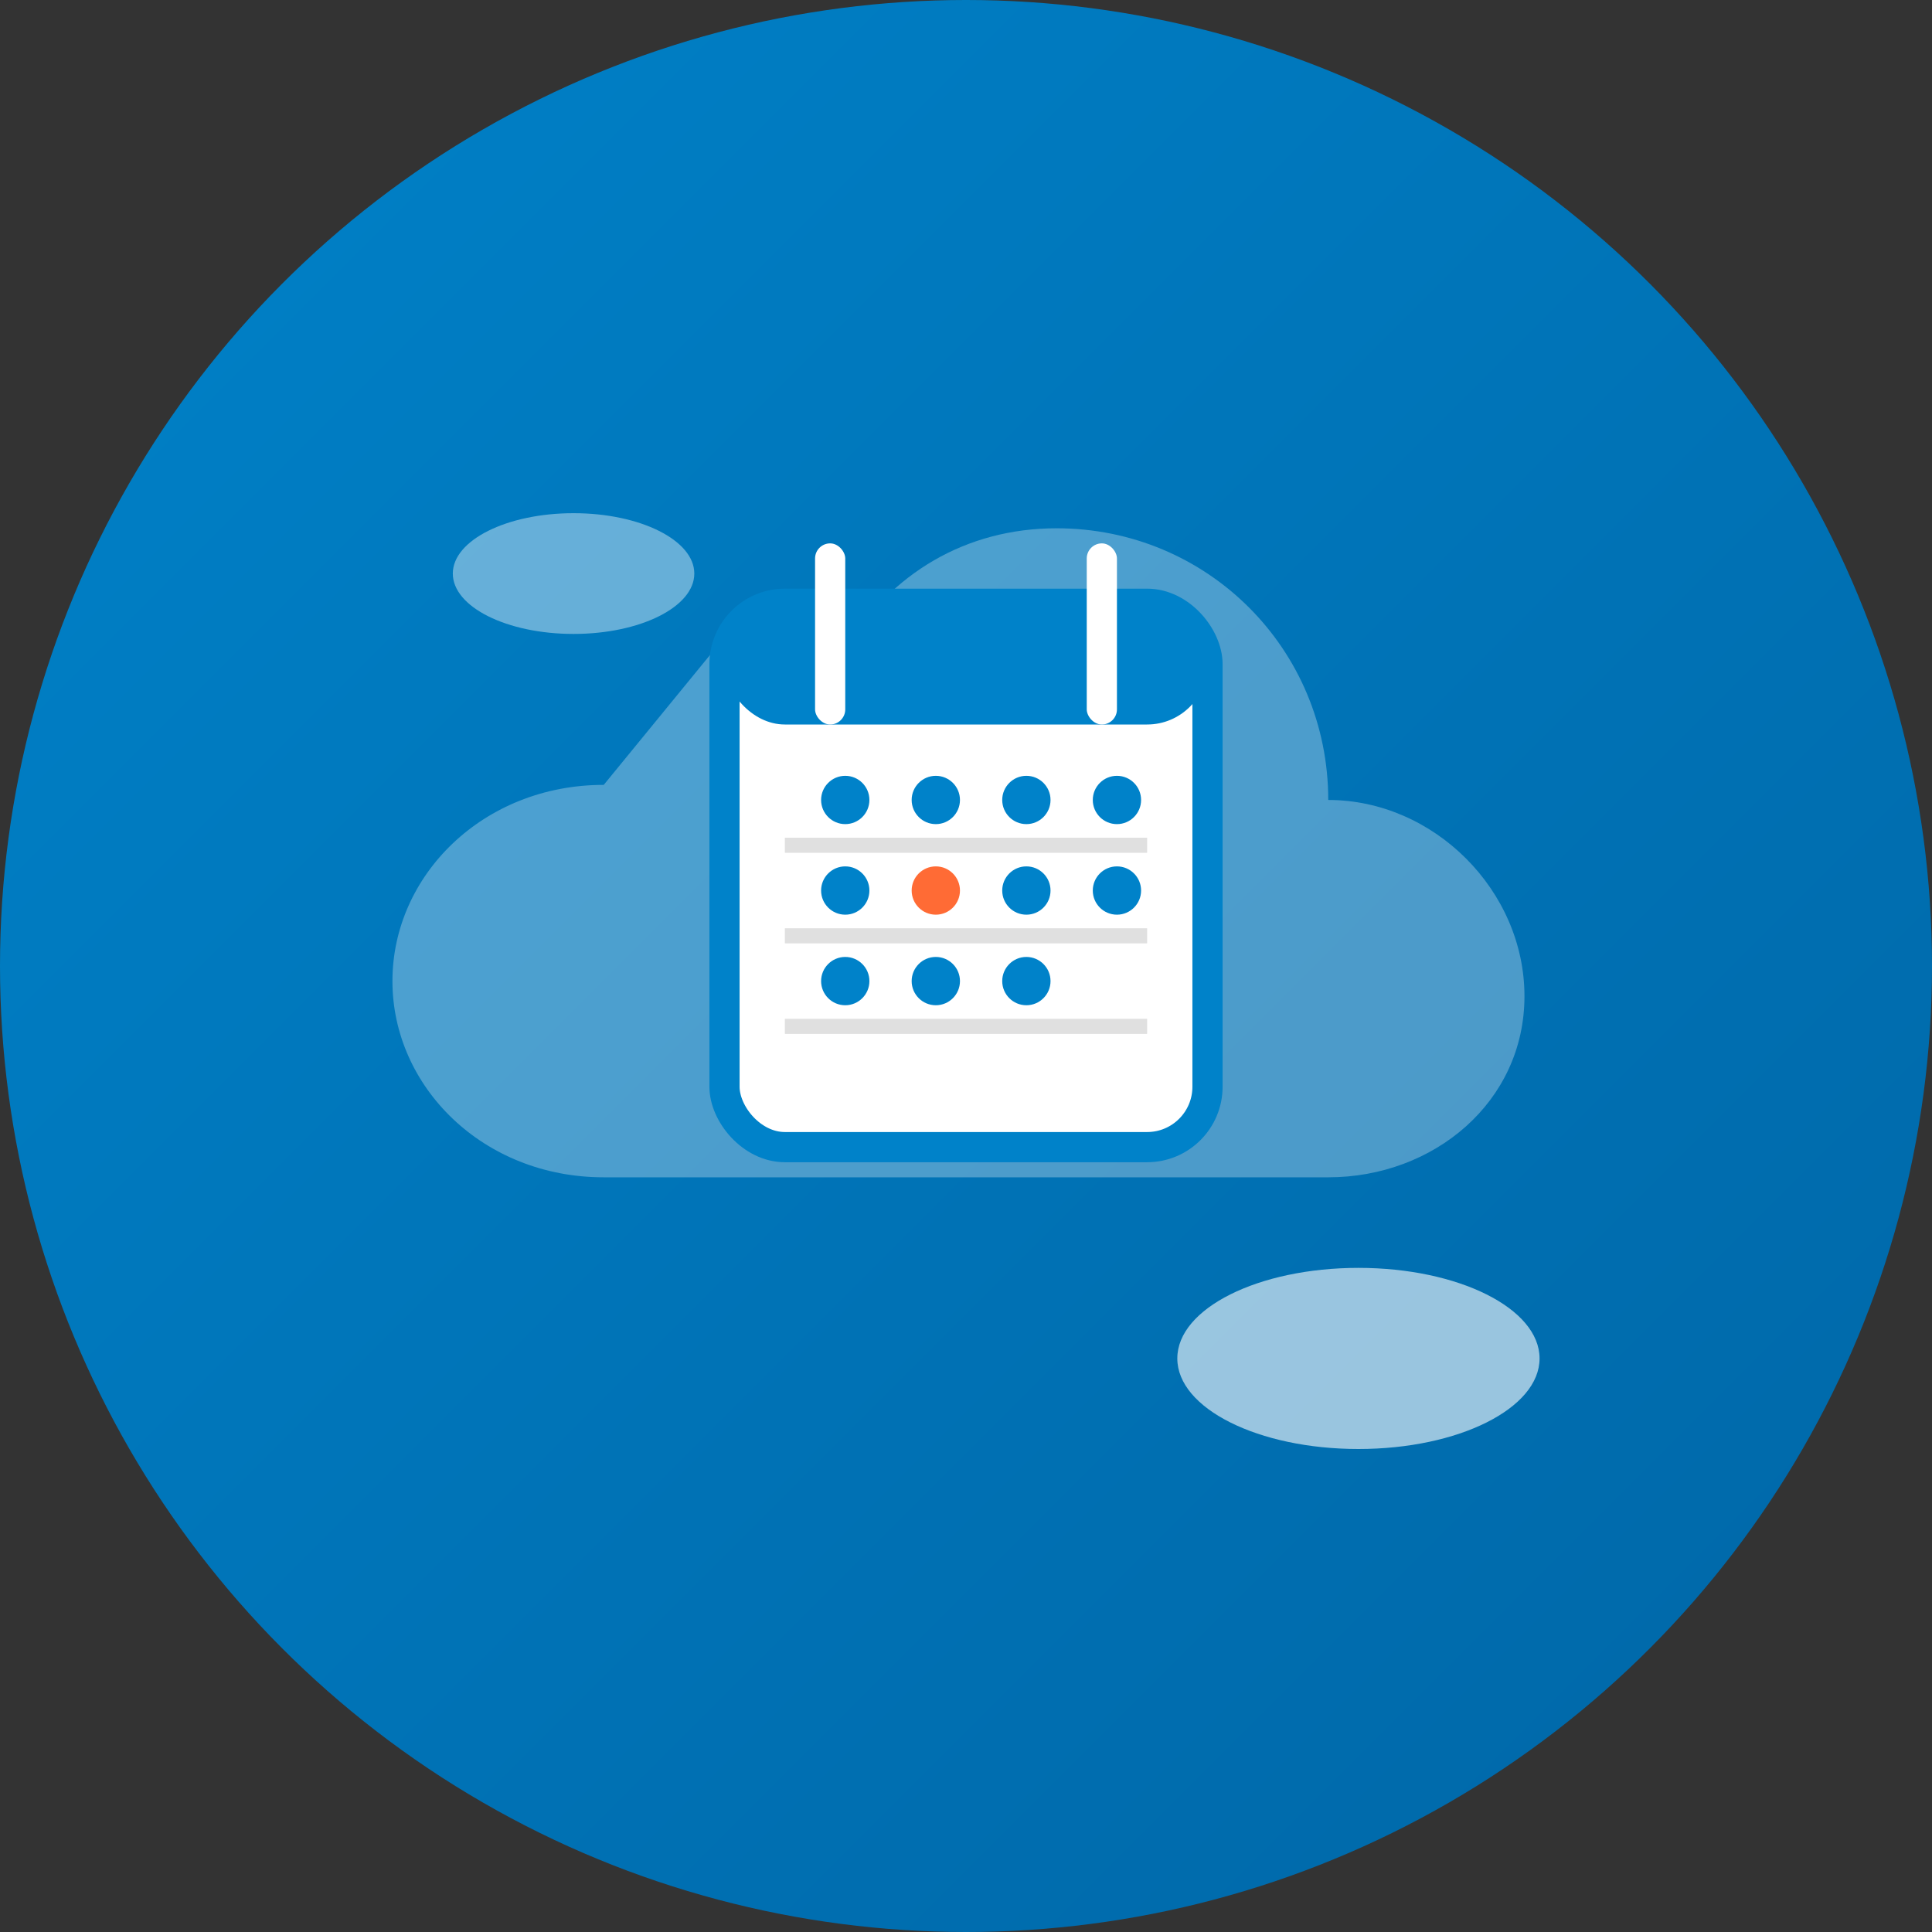 <?xml version="1.0" encoding="UTF-8"?>
<svg width="64" height="64" viewBox="0 0 64 64" xmlns="http://www.w3.org/2000/svg">
  <rect x="0" y="0" width="64" height="64" fill="#333333" stroke="none"/>
  <!-- NextCloud gradient background -->
  <defs>
    <linearGradient id="ncGradient" x1="0%" y1="0%" x2="100%" y2="100%">
      <stop offset="0%" stop-color="#0082c9"/>
      <stop offset="100%" stop-color="#0066a6"/>
    </linearGradient>
  </defs>
  
  <!-- Background circle -->
  <circle cx="32" cy="32" r="32" fill="url(#ncGradient)"/>
  
  <!-- NextCloud-style cloud shape with calendar -->
  <g fill="white">
    <!-- Cloud base (NextCloud style) -->
    <path d="M20 26c-4 0-7 3-7 6.5s3 6.5 7 6.5h24c3.5 0 6.5-2.5 6.5-6s-3-6.5-6.5-6.5c0-5-4-9-9-9-3 0-5.5 1.5-7 4-1-0.5-2-1-3.5-1z" opacity="0.3"/>
    
    <!-- Calendar overlay -->
    <rect x="24" y="20" width="16" height="18" rx="2" ry="2" fill="white" stroke="#0082c9" stroke-width="1"/>
    
    <!-- Calendar header -->
    <rect x="24" y="20" width="16" height="4" rx="2" ry="2" fill="#0082c9"/>
    
    <!-- Calendar rings -->
    <rect x="27" y="18" width="1" height="6" rx="0.5" fill="white"/>
    <rect x="36" y="18" width="1" height="6" rx="0.5" fill="white"/>
    
    <!-- Calendar grid lines -->
    <line x1="26" y1="28" x2="38" y2="28" stroke="#e0e0e0" stroke-width="0.5"/>
    <line x1="26" y1="31" x2="38" y2="31" stroke="#e0e0e0" stroke-width="0.5"/>
    <line x1="26" y1="34" x2="38" y2="34" stroke="#e0e0e0" stroke-width="0.5"/>
    
    <!-- Date numbers -->
    <circle cx="28" cy="26.5" r="0.8" fill="#0082c9"/>
    <circle cx="31" cy="26.5" r="0.8" fill="#0082c9"/>
    <circle cx="34" cy="26.5" r="0.8" fill="#0082c9"/>
    <circle cx="37" cy="26.5" r="0.8" fill="#0082c9"/>
    
    <circle cx="28" cy="29.5" r="0.8" fill="#0082c9"/>
    <circle cx="31" cy="29.5" r="0.8" fill="#ff6b35"/>  <!-- Highlighted date -->
    <circle cx="34" cy="29.5" r="0.8" fill="#0082c9"/>
    <circle cx="37" cy="29.5" r="0.8" fill="#0082c9"/>
    
    <circle cx="28" cy="32.5" r="0.8" fill="#0082c9"/>
    <circle cx="31" cy="32.5" r="0.8" fill="#0082c9"/>
    <circle cx="34" cy="32.5" r="0.8" fill="#0082c9"/>
    
    <!-- Small cloud accent -->
    <ellipse cx="45" cy="45" rx="6" ry="3" fill="white" opacity="0.6"/>
    <ellipse cx="19" cy="19" rx="4" ry="2" fill="white" opacity="0.4"/>
  </g>
</svg>
